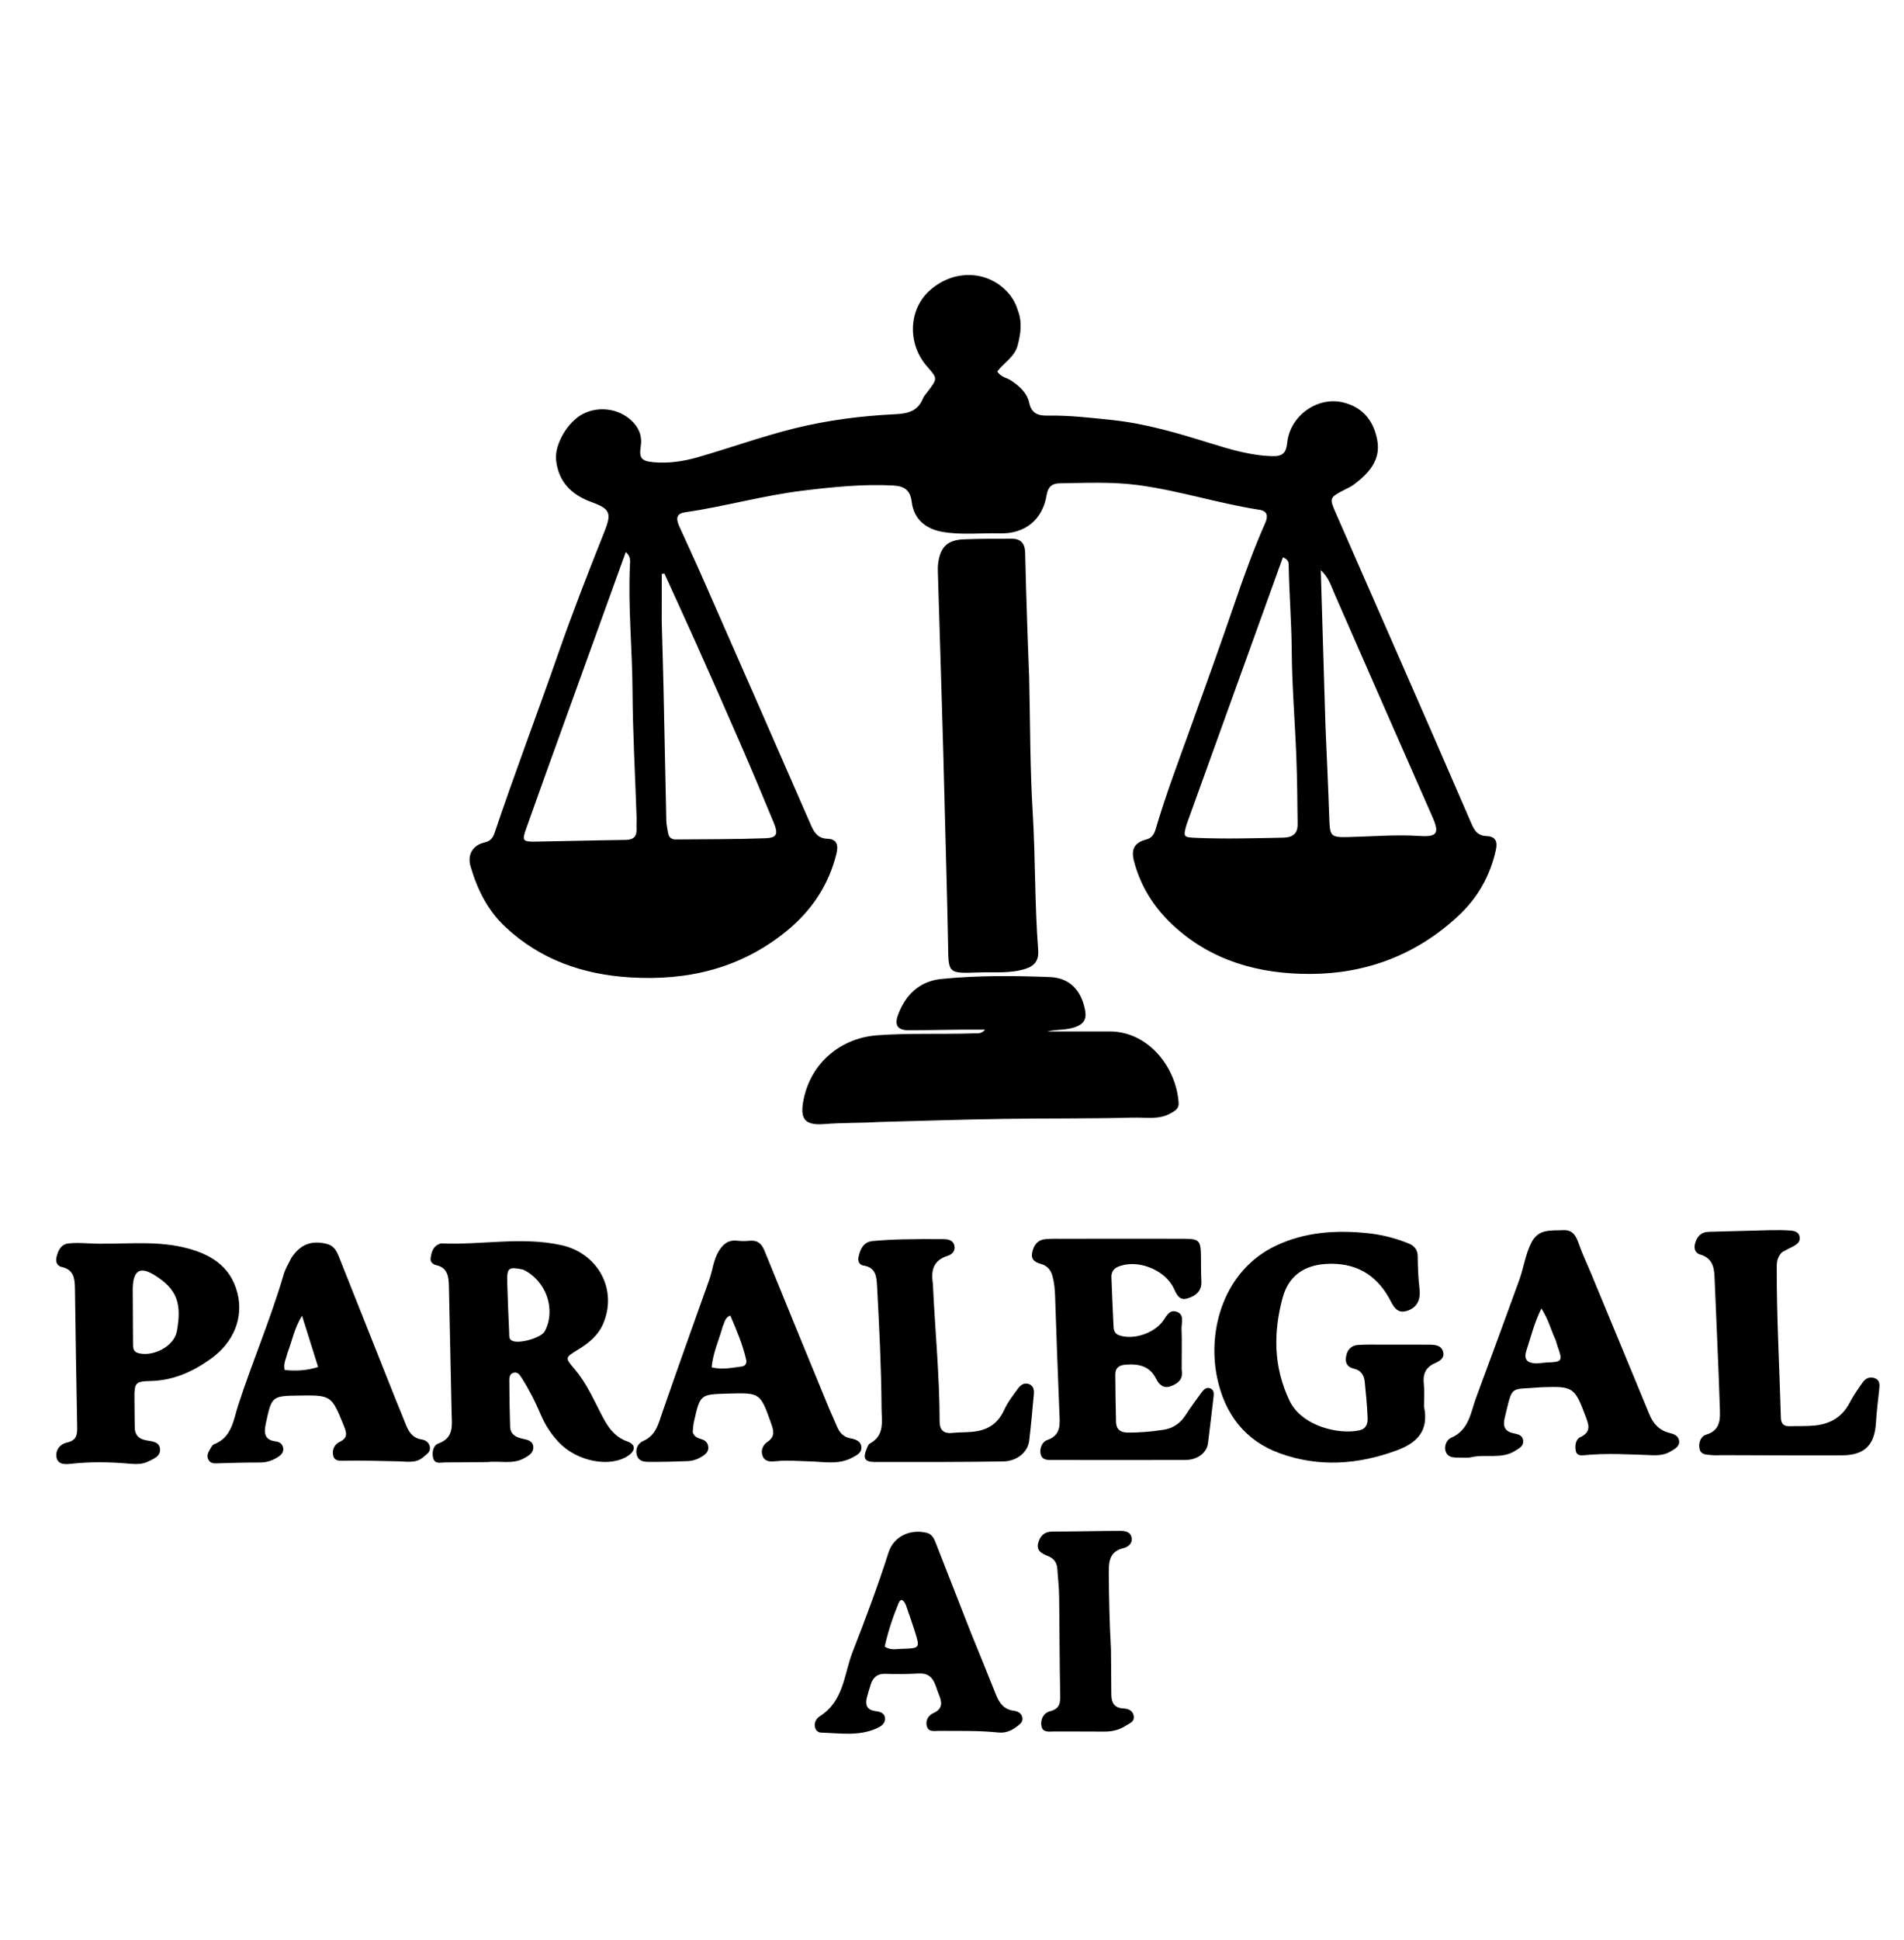 <svg version="1.1" id="Layer_1" xmlns="http://www.w3.org/2000/svg" xmlns:xlink="http://www.w3.org/1999/xlink" x="0px" y="0px"
	 width="100%" viewBox="0 0 864 880" enable-background="new 0 0 864 880" xml:space="preserve">
<path fill="#000000" opacity="1" stroke="none" 
	d="
M461.809,140.54 
	C463.981,146.175 463.165,151.4 461.805,156.628 
	C460.439,161.879 455.512,164.521 452.56,168.446 
	C454.132,171.127 456.751,171.241 458.65,172.488 
	C462.536,175.039 466.064,178.153 467.026,182.662 
	C468.092,187.659 471.264,188.582 475.296,188.509 
	C485.145,188.331 494.883,189.487 504.646,190.506 
	C519.818,192.09 534.318,196.411 548.8,200.904 
	C558.176,203.813 567.563,206.673 577.546,206.899 
	C581.991,207 583.65,205.378 584.091,200.921 
	C585.325,188.467 597.977,179.668 609.572,182.547 
	C618.698,184.813 623.42,191.154 624.983,199.686 
	C626.639,208.727 621.072,214.718 614.414,219.729 
	C612.965,220.819 611.234,221.544 609.611,222.394 
	C603.301,225.699 603.202,225.955 606.168,232.721 
	C615.664,254.385 625.184,276.039 634.664,297.709 
	C645.747,323.043 656.849,348.369 667.802,373.759 
	C669.194,376.985 670.775,379.102 674.581,379.221 
	C678.435,379.341 679.66,381.506 678.833,385.315 
	C676.242,397.255 670.512,407.318 661.542,415.615 
	C642.664,433.075 620.031,441.63 594.69,441.727 
	C571.502,441.816 549.775,435.94 532.178,419.543 
	C523.6,411.55 517.516,401.885 514.558,390.469 
	C513.165,385.094 514.856,382.147 520.125,380.777 
	C522.958,380.041 523.827,378.068 524.475,375.867 
	C528.803,361.164 534.195,346.834 539.392,332.43 
	C546.733,312.085 554.058,291.73 561.068,271.27 
	C565.011,259.763 569.199,248.378 574.114,237.253 
	C575.324,234.517 575.5,231.827 571.58,231.226 
	C552.97,228.368 534.974,222.471 516.295,220.002 
	C504.527,218.447 492.677,219.038 480.856,219.206 
	C477.489,219.254 475.538,220.74 474.927,224.535 
	C473.123,235.741 465.122,242.225 453.654,241.912 
	C445.009,241.677 436.328,242.723 427.718,241.247 
	C419.884,239.904 414.659,235.299 413.736,227.69 
	C413.061,222.126 410.192,220.453 405.177,220.197 
	C391.464,219.499 377.891,220.885 364.323,222.539 
	C346.277,224.74 328.747,229.747 310.779,232.375 
	C306.515,232.999 306.896,235.731 308.223,238.68 
	C311.709,246.426 315.311,254.12 318.732,261.895 
	C335.163,299.245 351.589,336.597 367.891,374.003 
	C369.475,377.638 371.071,380.298 375.595,380.445 
	C379.972,380.588 380.446,383.625 379.544,387.256 
	C376.001,401.524 368.247,413.067 356.926,422.295 
	C336.175,439.211 312.107,444.934 285.861,443.3 
	C264.416,441.965 245.132,435.255 229.232,420.336 
	C221.237,412.835 216.522,403.298 213.524,392.936 
	C211.962,387.541 214.582,383.279 220.009,382.061 
	C222.81,381.433 223.763,379.781 224.547,377.449 
	C233.676,350.319 243.874,323.566 253.275,296.538 
	C259.787,277.815 267.007,259.403 274.328,241.006 
	C277.672,232.601 276.769,230.78 268.434,227.731 
	C259.414,224.432 253.449,218.705 252.346,208.703 
	C251.576,201.718 257.444,191.425 264.501,187.76 
	C271.525,184.111 280.542,185.23 286.407,190.624 
	C289.783,193.729 291.496,197.612 290.773,202.268 
	C289.923,207.746 290.957,209.148 296.634,209.65 
	C303.363,210.245 309.973,209.284 316.393,207.452 
	C331.122,203.251 345.543,198.004 360.424,194.312 
	C375.499,190.571 390.856,188.618 406.329,187.873 
	C411.991,187.6 416.466,186.498 418.777,180.797 
	C419.265,179.594 420.239,178.578 421.043,177.517 
	C425.484,171.662 425.49,171.666 420.667,166.186 
	C411.874,156.192 412.175,140.96 421.339,132.267 
	C431.563,122.568 446.475,122.188 456.109,131.392 
	C458.683,133.851 460.62,136.727 461.809,140.54 
M538.485,373.883 
	C536.832,379.638 536.954,379.769 542.847,380.026 
	C555.97,380.598 569.086,380.19 582.207,379.941 
	C586.536,379.858 588.894,378.167 588.84,373.792 
	C588.715,363.636 588.644,353.476 588.253,343.329 
	C587.63,327.203 586.275,311.091 586.157,294.966 
	C586.063,282.145 585.006,269.387 584.784,256.589 
	C584.762,255.316 584.842,253.864 582.163,252.759 
	C567.684,292.939 553.228,333.052 538.485,373.883 
M248.412,348.836 
	C245.164,357.929 241.902,367.017 238.672,376.116 
	C236.864,381.208 237.243,381.815 242.872,381.73 
	C256.525,381.525 270.175,381.126 283.828,380.954 
	C287.462,380.908 289.04,379.408 288.856,375.827 
	C288.77,374.167 288.93,372.496 288.874,370.834 
	C288.229,351.702 287.137,332.574 287.024,313.439 
	C286.91,294.282 284.936,275.169 285.863,255.995 
	C285.942,254.37 286.293,252.472 283.97,250.363 
	C272.062,283.367 260.382,315.738 248.412,348.836 
M300.289,282.482 
	C300.558,292.295 300.872,302.107 301.087,311.921 
	C301.529,332.059 301.9,352.199 302.359,372.337 
	C302.4,374.149 302.858,375.954 303.148,377.758 
	C303.456,379.674 304.603,380.765 306.54,380.748 
	C320.153,380.629 333.773,380.695 347.374,380.204 
	C352.548,380.018 353.232,378.249 351.124,373.162 
	C346.35,361.642 341.547,350.132 336.581,338.695 
	C329.825,323.138 322.953,307.632 316.042,292.143 
	C311.264,281.435 306.336,270.793 301.475,260.121 
	C301.084,260.189 300.692,260.257 300.301,260.325 
	C300.301,267.379 300.301,274.434 300.289,282.482 
M601.461,329.057 
	C602.054,343.17 602.732,357.281 603.208,371.398 
	C603.474,379.29 603.888,379.857 611.932,379.657 
	C622.729,379.389 633.521,378.457 644.327,379.172 
	C652.056,379.683 653.269,377.912 650.143,370.815 
	C635.265,337.042 620.437,303.246 605.63,269.442 
	C604.008,265.739 602.898,261.797 599.351,258.62 
	C600.03,281.786 600.709,304.953 601.461,329.057 
z"/>
<path fill="#000000" opacity="1" stroke="none" 
	d="
M398.66,508.893 
	C390.216,509.408 382.23,509.167 374.244,509.816 
	C365.095,510.559 362.838,507.57 364.677,498.587 
	C368.087,481.936 381.549,470.742 398.25,469.548 
	C412.737,468.511 427.212,469.159 441.684,468.689 
	C443.461,468.631 445.328,469.072 447.031,467.004 
	C443.039,467.004 439.047,466.971 435.055,467.012 
	C427.561,467.088 420.067,467.26 412.572,467.289 
	C407.45,467.309 405.744,465.175 407.486,460.396 
	C410.828,451.227 417.291,445.013 427.1,444.025 
	C443.495,442.375 460.007,442.517 476.458,443.156 
	C485.532,443.509 490.731,449.306 492.403,458.283 
	C493.185,462.485 491.545,464.513 487.926,465.834 
	C483.799,467.341 479.424,466.801 475.213,467.817 
	C484.679,467.817 494.146,467.804 503.612,467.82 
	C521.068,467.849 533.776,483.999 534.847,500.276 
	C535.025,502.978 533.028,503.904 531.098,504.993 
	C525.816,507.972 519.967,506.752 514.452,506.896 
	C494.649,507.413 474.828,507.181 455.018,507.487 
	C436.386,507.776 417.76,508.387 398.66,508.893 
z"/>
<path fill="#000000" opacity="1" stroke="none" 
	d="
M467.021,307.062 
	C467.505,327.856 467.389,348.196 468.624,368.453 
	C469.891,389.236 469.486,410.065 471.1,430.817 
	C471.453,435.362 469.724,438.028 465.377,439.412 
	C458.369,441.644 451.167,440.807 444.043,441.06 
	C429.69,441.57 430.454,441.471 430.199,427.284 
	C429.841,407.314 429.202,387.352 428.726,367.388 
	C427.873,331.597 426.659,295.814 425.609,260.028 
	C425.565,258.535 425.521,257.021 425.713,255.547 
	C426.676,248.141 429.899,244.935 437.287,244.619 
	C444.578,244.307 451.887,244.344 459.187,244.346 
	C463.273,244.346 465.112,246.552 465.2,250.65 
	C465.442,261.973 465.819,273.293 466.185,284.613 
	C466.422,291.933 466.734,299.251 467.021,307.062 
z"/>
<path fill="#000000" opacity="1" stroke="none" 
	d="
M220.99,663.136 
	C214.334,663.197 208.175,663.298 202.016,663.276 
	C199.991,663.268 197.281,664.248 196.553,661.267 
	C195.932,658.724 196.511,655.59 198.939,654.705 
	C206.185,652.064 205.062,646.329 204.937,640.761 
	C204.507,621.64 204.132,602.517 203.712,583.395 
	C203.617,579.081 203.198,574.966 197.827,573.773 
	C196.271,573.428 195.128,572.216 195.42,570.457 
	C195.802,568.156 196.339,565.824 198.635,564.543 
	C199.201,564.227 199.897,563.929 200.518,563.956 
	C218.596,564.755 236.761,560.753 254.769,564.756 
	C271.569,568.491 280.335,585.103 273.669,600.481 
	C271.398,605.721 267.137,609.203 262.371,612.091 
	C256.296,615.772 256.32,615.799 260.778,621.01 
	C265.92,627.021 269.128,634.211 272.694,641.16 
	C275.471,646.573 278.358,651.541 284.687,653.779 
	C288.587,655.158 288.479,657.958 284.974,660.295 
	C276.768,665.767 261.845,662.899 253.586,654.176 
	C250.126,650.523 247.389,646.342 245.427,641.698 
	C242.962,635.866 240.103,630.251 236.694,624.909 
	C235.847,623.582 235.045,622.258 233.267,622.574 
	C231.389,622.907 231.099,624.571 231.11,626.066 
	C231.16,633.055 231.244,640.046 231.478,647.031 
	C231.591,650.417 233.898,651.832 236.974,652.499 
	C239.225,652.987 241.952,653.46 242.017,656.429 
	C242.075,659.081 239.712,660.367 237.684,661.47 
	C232.548,664.261 226.883,662.496 220.99,663.136 
M237.386,575.821 
	C230.72,574.465 229.986,574.978 230.161,581.559 
	C230.364,589.191 230.732,596.819 231.057,604.448 
	C231.112,605.728 230.797,607.176 232.228,608.019 
	C235.208,609.774 245.615,606.84 247.211,603.798 
	C252.329,594.046 248.039,581.005 237.386,575.821 
z"/>
<path fill="#000000" opacity="1" stroke="none" 
	d="
M646.195,637.973 
	C648.501,649.069 642.955,654.457 633.762,657.848 
	C616.275,664.299 598.506,665.528 580.964,659.234 
	C565.064,653.529 555.775,641.473 552.307,624.848 
	C547.735,602.931 555.553,575.952 579.197,564.889 
	C592.274,558.771 606.111,557.861 620.231,559.274 
	C626.721,559.923 633.002,561.473 639.063,563.923 
	C641.817,565.036 643.295,566.769 643.332,569.926 
	C643.389,574.744 643.54,579.59 644.127,584.365 
	C644.741,589.366 643.217,593.05 638.404,594.569 
	C633.595,596.088 632.091,591.923 630.365,588.817 
	C624.134,577.606 614.531,572.554 601.918,573.253 
	C591.947,573.805 584.776,578.546 582.067,588.509 
	C577.752,604.376 577.865,619.915 585.114,635.205 
	C590.698,646.983 607.774,650.802 616.911,648.729 
	C620.106,648.005 620.688,645.515 620.587,643.011 
	C620.366,637.534 619.847,632.063 619.286,626.606 
	C618.993,623.752 617.555,621.51 614.562,620.826 
	C611.595,620.149 610.341,618.459 610.788,615.449 
	C611.268,612.219 613.111,610.229 616.334,610.01 
	C619.982,609.763 623.656,609.88 627.319,609.873 
	C634.48,609.861 641.641,609.838 648.801,609.892 
	C651.363,609.912 654.096,610.22 654.881,613.171 
	C655.661,616.099 653.125,617.376 651.089,618.3 
	C646.97,620.169 645.635,623.132 646.094,627.495 
	C646.441,630.791 646.183,634.149 646.195,637.973 
z"/>
<path fill="#000000" opacity="1" stroke="none" 
	d="
M536.237,617.886 
	C536.261,619.533 536.154,620.715 536.31,621.862 
	C536.86,625.897 534.194,627.676 531.134,628.775 
	C528.111,629.86 525.981,628.097 524.692,625.469 
	C521.793,619.56 516.755,618.494 510.848,618.946 
	C507.881,619.173 506.076,620.315 506.107,623.462 
	C506.177,630.623 506.234,637.784 506.429,644.941 
	C506.515,648.102 508.224,649.693 511.544,649.746 
	C517.062,649.834 522.532,649.297 527.956,648.5 
	C532.24,647.87 535.618,645.549 538.034,641.793 
	C540.283,638.296 542.754,634.938 545.224,631.59 
	C546.22,630.24 547.525,628.872 549.411,629.808 
	C551.003,630.599 550.841,632.261 550.658,633.79 
	C549.827,640.73 549.059,647.678 548.162,654.61 
	C547.599,658.957 543.373,662.165 537.888,662.184 
	C517.928,662.254 497.968,662.215 478.008,662.192 
	C475.692,662.189 472.909,662.467 472.229,659.526 
	C471.622,656.905 472.91,653.941 475.171,653.151 
	C481.62,650.899 480.952,646.029 480.743,640.955 
	C480.017,623.333 479.377,605.707 478.792,588.08 
	C478.687,584.895 478.423,581.765 477.571,578.701 
	C476.858,576.136 475.317,574.182 472.739,573.392 
	C469.987,572.55 467.662,571.686 468.416,567.992 
	C469.142,564.438 471.064,562.258 474.713,561.979 
	C477.363,561.776 480.037,561.854 482.7,561.852 
	C500.854,561.838 519.008,561.798 537.161,561.849 
	C544.188,561.869 544.836,562.602 544.969,569.593 
	C545.042,573.422 544.944,577.26 545.159,581.081 
	C545.418,585.683 542.505,587.797 538.859,588.908 
	C534.932,590.104 533.834,586.797 532.496,584.076 
	C528.343,575.626 515.722,570.906 507.254,574.589 
	C505.154,575.503 504.264,577.209 504.346,579.382 
	C504.627,586.863 504.95,594.343 505.32,601.82 
	C505.406,603.548 505.986,605.009 507.913,605.66 
	C514.081,607.744 522.914,605.028 527.266,599.756 
	C529.08,597.558 530.349,593.68 533.995,594.96 
	C537.672,596.25 536.041,600.127 536.165,602.917 
	C536.38,607.738 536.226,612.575 536.237,617.886 
z"/>
<path fill="#000000" opacity="1" stroke="none" 
	d="
M61.124,646.586 
	C60.967,650.91 62.944,652.716 66.676,653.326 
	C69.203,653.739 72.534,653.951 72.634,657.47 
	C72.723,660.632 69.708,661.617 67.36,662.819 
	C64.566,664.248 61.531,664.104 58.545,663.843 
	C49.74,663.074 40.958,662.928 32.148,663.917 
	C29.586,664.205 26.233,664.362 25.639,660.933 
	C25.058,657.579 27.369,654.89 30.429,654.235 
	C34.631,653.336 35.098,650.883 35.03,647.37 
	C34.625,626.426 34.306,605.481 34.017,584.535 
	C33.953,579.961 33.58,575.834 27.926,574.626 
	C25.845,574.182 25.166,572.201 25.628,570.227 
	C26.334,567.208 27.597,564.338 31.156,563.956 
	C33.953,563.656 36.815,563.763 39.635,563.917 
	C54.215,564.714 68.99,562.373 83.37,565.768 
	C94.807,568.468 104.595,573.833 107.77,586.582 
	C110.522,597.632 106.138,608.728 95.815,616.177 
	C87.576,622.124 78.652,626.178 68.172,626.376 
	C61.372,626.505 60.953,627.304 61.005,634.154 
	C61.036,638.149 61.078,642.143 61.124,646.586 
M60.227,584.707 
	C60.27,592.842 60.303,600.977 60.365,609.112 
	C60.381,611.101 60.216,613.112 62.944,613.765 
	C69.783,615.403 79.01,610.563 80.248,603.812 
	C82.543,591.304 80.455,584.695 70.036,578.285 
	C63.515,574.273 60.333,576.119 60.227,584.707 
z"/>
<path fill="#000000" opacity="1" stroke="none" 
	d="
M721.562,576.533 
	C730.635,598.412 739.57,619.934 748.452,641.478 
	C750.211,645.746 752.922,648.766 757.586,649.91 
	C759.49,650.377 761.661,651.134 761.95,653.487 
	C762.275,656.129 759.995,657.134 758.182,658.247 
	C755.685,659.779 752.874,660.13 750,660.03 
	C739.537,659.668 729.074,658.979 718.611,660.048 
	C717.003,660.212 715.416,659.935 715.066,658.112 
	C714.605,655.712 714.93,652.847 717.11,651.835 
	C722.497,649.336 720.759,645.727 719.345,641.967 
	C714.564,629.25 713.75,628.709 700.097,629.177 
	C699.598,629.194 699.098,629.212 698.6,629.255 
	C684.789,630.457 686.543,627.807 682.797,643.134 
	C681.878,646.895 682.825,649.27 686.895,650.099 
	C688.796,650.487 691.006,650.887 691.196,653.519 
	C691.374,655.994 689.416,656.805 687.729,657.911 
	C681.519,661.981 674.329,659.394 667.741,660.916 
	C665.992,661.32 664.09,661.122 662.259,661.105 
	C659.924,661.082 657.28,661.247 656.177,658.677 
	C655.029,656.005 656.488,652.969 658.471,652.119 
	C666.673,648.604 667.31,640.733 669.829,633.928 
	C676.41,616.149 682.972,598.362 689.428,580.537 
	C691.459,574.929 692.164,568.928 694.963,563.497 
	C698.22,557.175 703.927,558.232 709.288,557.936 
	C714.019,557.674 715.332,560.99 716.615,564.654 
	C717.989,568.575 719.79,572.346 721.562,576.533 
M701.677,617.974 
	C709.008,617.73 709.232,617.398 706.775,610.586 
	C706.382,609.496 706.194,608.319 705.705,607.278 
	C703.731,603.076 702.667,598.418 699.442,593.464 
	C696.092,600.308 694.631,606.562 692.649,612.62 
	C691.345,616.607 693.128,618.24 696.89,618.362 
	C698.204,618.404 699.527,618.136 701.677,617.974 
z"/>
<path fill="#000000" opacity="1" stroke="none" 
	d="
M314.349,649.484 
	C314.978,651.751 316.606,652.214 318.217,652.701 
	C319.949,653.225 321.145,654.235 321.374,656.145 
	C321.636,658.326 320.297,659.492 318.68,660.528 
	C316.667,661.819 314.433,662.607 312.101,662.705 
	C306.28,662.95 300.449,663.071 294.623,663.05 
	C292.31,663.042 289.765,662.828 288.968,659.958 
	C288.18,657.124 289.539,654.575 291.805,653.597 
	C297.716,651.048 298.774,645.735 300.576,640.546 
	C307.564,620.423 314.727,600.36 321.89,580.299 
	C323.396,576.082 323.711,571.513 326.107,567.542 
	C328.104,564.23 330.528,562.262 334.592,562.729 
	C336.403,562.937 338.271,562.946 340.084,562.76 
	C343.625,562.395 345.547,563.917 346.877,567.194 
	C356.584,591.112 366.42,614.977 376.235,638.849 
	C377.375,641.621 378.687,644.322 379.837,647.09 
	C381.008,649.909 382.917,651.818 385.98,652.381 
	C388.419,652.829 390.76,653.658 390.892,656.48 
	C391.01,659.003 388.709,660.045 386.818,661.074 
	C380.548,664.49 373.754,662.972 367.181,662.811 
	C362.198,662.69 357.234,662.234 352.245,662.734 
	C349.901,662.969 347.289,663.188 346.144,660.57 
	C344.996,657.944 346.185,655.355 348.29,653.933 
	C351.816,651.55 351.103,648.902 349.96,645.688 
	C344.969,631.658 345.02,631.64 330.22,632.066 
	C317.726,632.426 317.715,632.423 314.941,644.679 
	C314.614,646.128 314.502,647.626 314.349,649.484 
M327.965,601.562 
	C326.319,607.692 323.493,613.532 322.946,620.17 
	C327.861,621.365 332.242,620.309 336.62,619.777 
	C338.213,619.584 338.951,618.322 338.633,616.88 
	C337.079,609.829 334.209,603.275 331.409,596.656 
	C328.946,597.582 328.973,599.478 327.965,601.562 
z"/>
<path fill="#000000" opacity="1" stroke="none" 
	d="
M132.277,570.388 
	C136.453,564.263 141.414,562.482 148.284,564.178 
	C151.502,564.972 152.745,567.367 153.818,570.065 
	C162.364,591.568 170.915,613.068 179.477,634.564 
	C180.955,638.274 182.551,641.938 183.984,645.665 
	C185.355,649.232 187.074,652.222 191.383,652.886 
	C193.183,653.163 194.825,654.298 195.088,656.454 
	C195.359,658.68 193.562,659.542 192.219,660.767 
	C188.812,663.876 184.532,662.853 180.744,662.8 
	C172.605,662.685 164.472,662.341 156.322,662.514 
	C154.502,662.553 151.906,662.891 151.233,660.359 
	C150.517,657.667 151.733,655.116 154.089,653.993 
	C157.902,652.174 157.363,649.933 156.062,646.752 
	C150.349,632.784 150.426,632.753 135.466,632.957 
	C123.422,633.121 123.282,633.304 120.673,645.394 
	C119.754,649.654 119.693,653.126 125.242,653.765 
	C126.836,653.948 128.066,654.852 128.452,656.499 
	C128.902,658.412 127.817,659.725 126.378,660.681 
	C123.843,662.366 121.109,663.345 117.952,663.331 
	C111.795,663.304 105.635,663.486 99.48,663.667 
	C97.618,663.721 95.69,664.055 94.597,662.112 
	C93.547,660.244 94.562,658.563 95.501,656.979 
	C95.919,656.272 96.395,655.336 97.064,655.081 
	C105.287,651.953 105.912,644.001 108.1,637.291 
	C114.595,617.373 122.867,598.078 128.761,577.951 
	C129.5,575.426 130.948,573.109 132.277,570.388 
M130.401,613.794 
	C129.9,616.175 128.479,618.399 129.187,621.383 
	C134.227,621.859 139.188,621.693 144.355,620.001 
	C141.97,612.4 139.686,605.125 137.053,596.734 
	C133.469,602.559 132.626,608.035 130.401,613.794 
z"/>
<path fill="#000000" opacity="1" stroke="none" 
	d="
M808.758,567.877 
	C806.634,569.884 806.259,572.124 806.253,574.533 
	C806.192,597.343 807.496,620.115 808.12,642.906 
	C808.194,645.574 809.245,646.951 812.006,646.87 
	C815.834,646.759 819.687,646.935 823.487,646.562 
	C830.554,645.868 836.034,642.651 839.42,636.087 
	C841.091,632.849 843.25,629.846 845.359,626.858 
	C846.605,625.092 848.522,624.314 850.653,625.06 
	C853.055,625.901 853.002,627.923 852.769,630.04 
	C852.202,635.166 851.578,640.294 851.259,645.438 
	C850.637,655.461 846.072,660.036 835.802,660.08 
	C817.651,660.158 799.498,660.034 781.346,659.996 
	C779.847,659.993 778.333,660.149 776.854,659.98 
	C774.618,659.724 771.797,660.033 771.2,657.028 
	C770.672,654.366 771.789,651.428 774.198,650.711 
	C781.044,648.676 780.572,643.181 780.416,638.224 
	C779.793,618.442 778.793,598.673 778.01,578.896 
	C777.824,574.187 776.62,570.445 771.462,568.983 
	C769.175,568.336 768.616,566.206 769.169,564.077 
	C769.988,560.918 771.836,558.781 775.434,558.693 
	C784.748,558.464 794.059,558.154 803.373,557.944 
	C806.366,557.876 809.372,557.896 812.356,558.11 
	C814.176,558.24 816.2,558.677 816.629,560.88 
	C817.096,563.284 815.345,564.464 813.498,565.417 
	C812.025,566.176 810.528,566.888 808.758,567.877 
z"/>
<path fill="#000000" opacity="1" stroke="none" 
	d="
M440.568,740.516 
	C444.471,750.131 448.277,759.371 451.971,768.656 
	C453.478,772.445 455.55,775.344 459.996,775.913 
	C461.822,776.147 463.627,776.993 463.96,779.164 
	C464.263,781.144 462.675,782.11 461.382,783.12 
	C458.937,785.03 456.171,786.112 453.019,785.783 
	C444.047,784.845 435.047,785.118 426.053,785.047 
	C423.972,785.03 421.355,785.734 420.562,782.909 
	C419.837,780.328 421.383,777.939 423.429,777.055 
	C428,775.08 427.478,771.953 426.044,768.527 
	C424.258,764.261 423.803,758.689 416.994,759.02 
	C412.006,759.263 406.993,759.387 402.007,759.173 
	C398.144,759.007 396.104,760.768 395.058,764.191 
	C394.475,766.1 393.853,768.002 393.37,769.937 
	C392.559,773.193 393.291,775.505 397.11,776.056 
	C399.079,776.34 401.387,776.754 401.58,779.267 
	C401.777,781.808 399.734,783.047 397.718,783.945 
	C389.585,787.57 380.982,786.066 372.573,785.829 
	C369.378,785.739 368.425,780.687 372.029,778.407 
	C382.996,771.469 382.967,759.286 386.918,749.175 
	C392.723,734.318 398.34,719.358 403.207,704.133 
	C405.539,696.836 412.994,693.402 420.394,695.18 
	C422.924,695.787 423.781,697.659 424.58,699.694 
	C429.87,713.179 435.145,726.671 440.568,740.516 
M411.018,727.826 
	C410.202,726.093 408.894,724.401 407.745,727.181 
	C405.101,733.574 402.915,740.159 401.466,746.844 
	C404.245,748.592 406.792,747.882 409.223,747.818 
	C417.508,747.603 417.535,747.547 415.1,739.845 
	C413.897,736.036 412.568,732.267 411.018,727.826 
z"/>
<path fill="#000000" opacity="1" stroke="none" 
	d="
M423.309,582.013 
	C424.291,603.257 426.372,623.975 426.389,644.797 
	C426.392,648.433 428.108,650.35 432.026,649.923 
	C435.653,649.528 439.298,649.777 442.959,649.189 
	C449.15,648.194 453.131,645.028 455.727,639.35 
	C457.296,635.916 459.72,632.845 461.967,629.761 
	C463.174,628.103 464.962,626.879 467.169,627.872 
	C469.161,628.769 469.303,630.724 469.126,632.605 
	C468.474,639.562 467.877,646.528 467.036,653.463 
	C466.411,658.614 461.515,662.767 455.16,662.857 
	C435.712,663.132 416.26,663.141 396.809,663.088 
	C392.385,663.076 391.508,661.375 393.209,657.311 
	C393.591,656.399 393.936,655.155 394.673,654.754 
	C401.595,650.99 400.065,644.736 400.026,638.577 
	C399.908,620.094 398.977,601.654 397.984,583.208 
	C397.748,578.811 397.35,574.835 391.776,573.985 
	C389.864,573.694 389.185,571.898 389.598,570.071 
	C390.404,566.504 391.817,563.251 396.077,562.869 
	C400.547,562.469 405.039,562.224 409.526,562.118 
	C415.667,561.973 421.814,561.96 427.956,562.023 
	C430.135,562.045 432.508,562.336 433.082,565.02 
	C433.591,567.397 431.966,568.986 430.033,569.59 
	C423.91,571.503 422.301,575.732 423.309,582.013 
z"/>
<path fill="#000000" opacity="1" stroke="none" 
	d="
M504.147,748.122 
	C504.2,755.267 504.264,761.93 504.304,768.593 
	C504.325,772.258 505.672,774.663 509.752,774.878 
	C512.037,774.998 514.126,775.777 514.471,778.452 
	C514.807,781.05 512.472,781.627 510.876,782.691 
	C507.863,784.699 504.52,785.407 500.911,785.365 
	C493.418,785.278 485.922,785.374 478.429,785.315 
	C476.194,785.297 473.223,786.005 472.592,782.933 
	C471.966,779.882 473.587,776.888 476.478,776.158 
	C481.101,774.991 481.178,772.202 481.095,768.366 
	C480.778,753.552 480.826,738.732 480.615,723.916 
	C480.555,719.766 480.063,715.623 479.79,711.475 
	C479.592,708.469 478.035,706.715 475.209,705.618 
	C472.711,704.649 470.151,703.233 471.13,699.761 
	C472.023,696.595 473.887,694.652 477.557,694.647 
	C487.697,694.632 497.838,694.372 507.979,694.33 
	C510.303,694.32 512.999,694.533 513.506,697.484 
	C513.95,700.066 511.872,701.676 509.815,702.168 
	C503.646,703.643 503.119,707.952 503.15,713.214 
	C503.217,724.701 503.486,736.174 504.147,748.122 
z"/>
</svg>